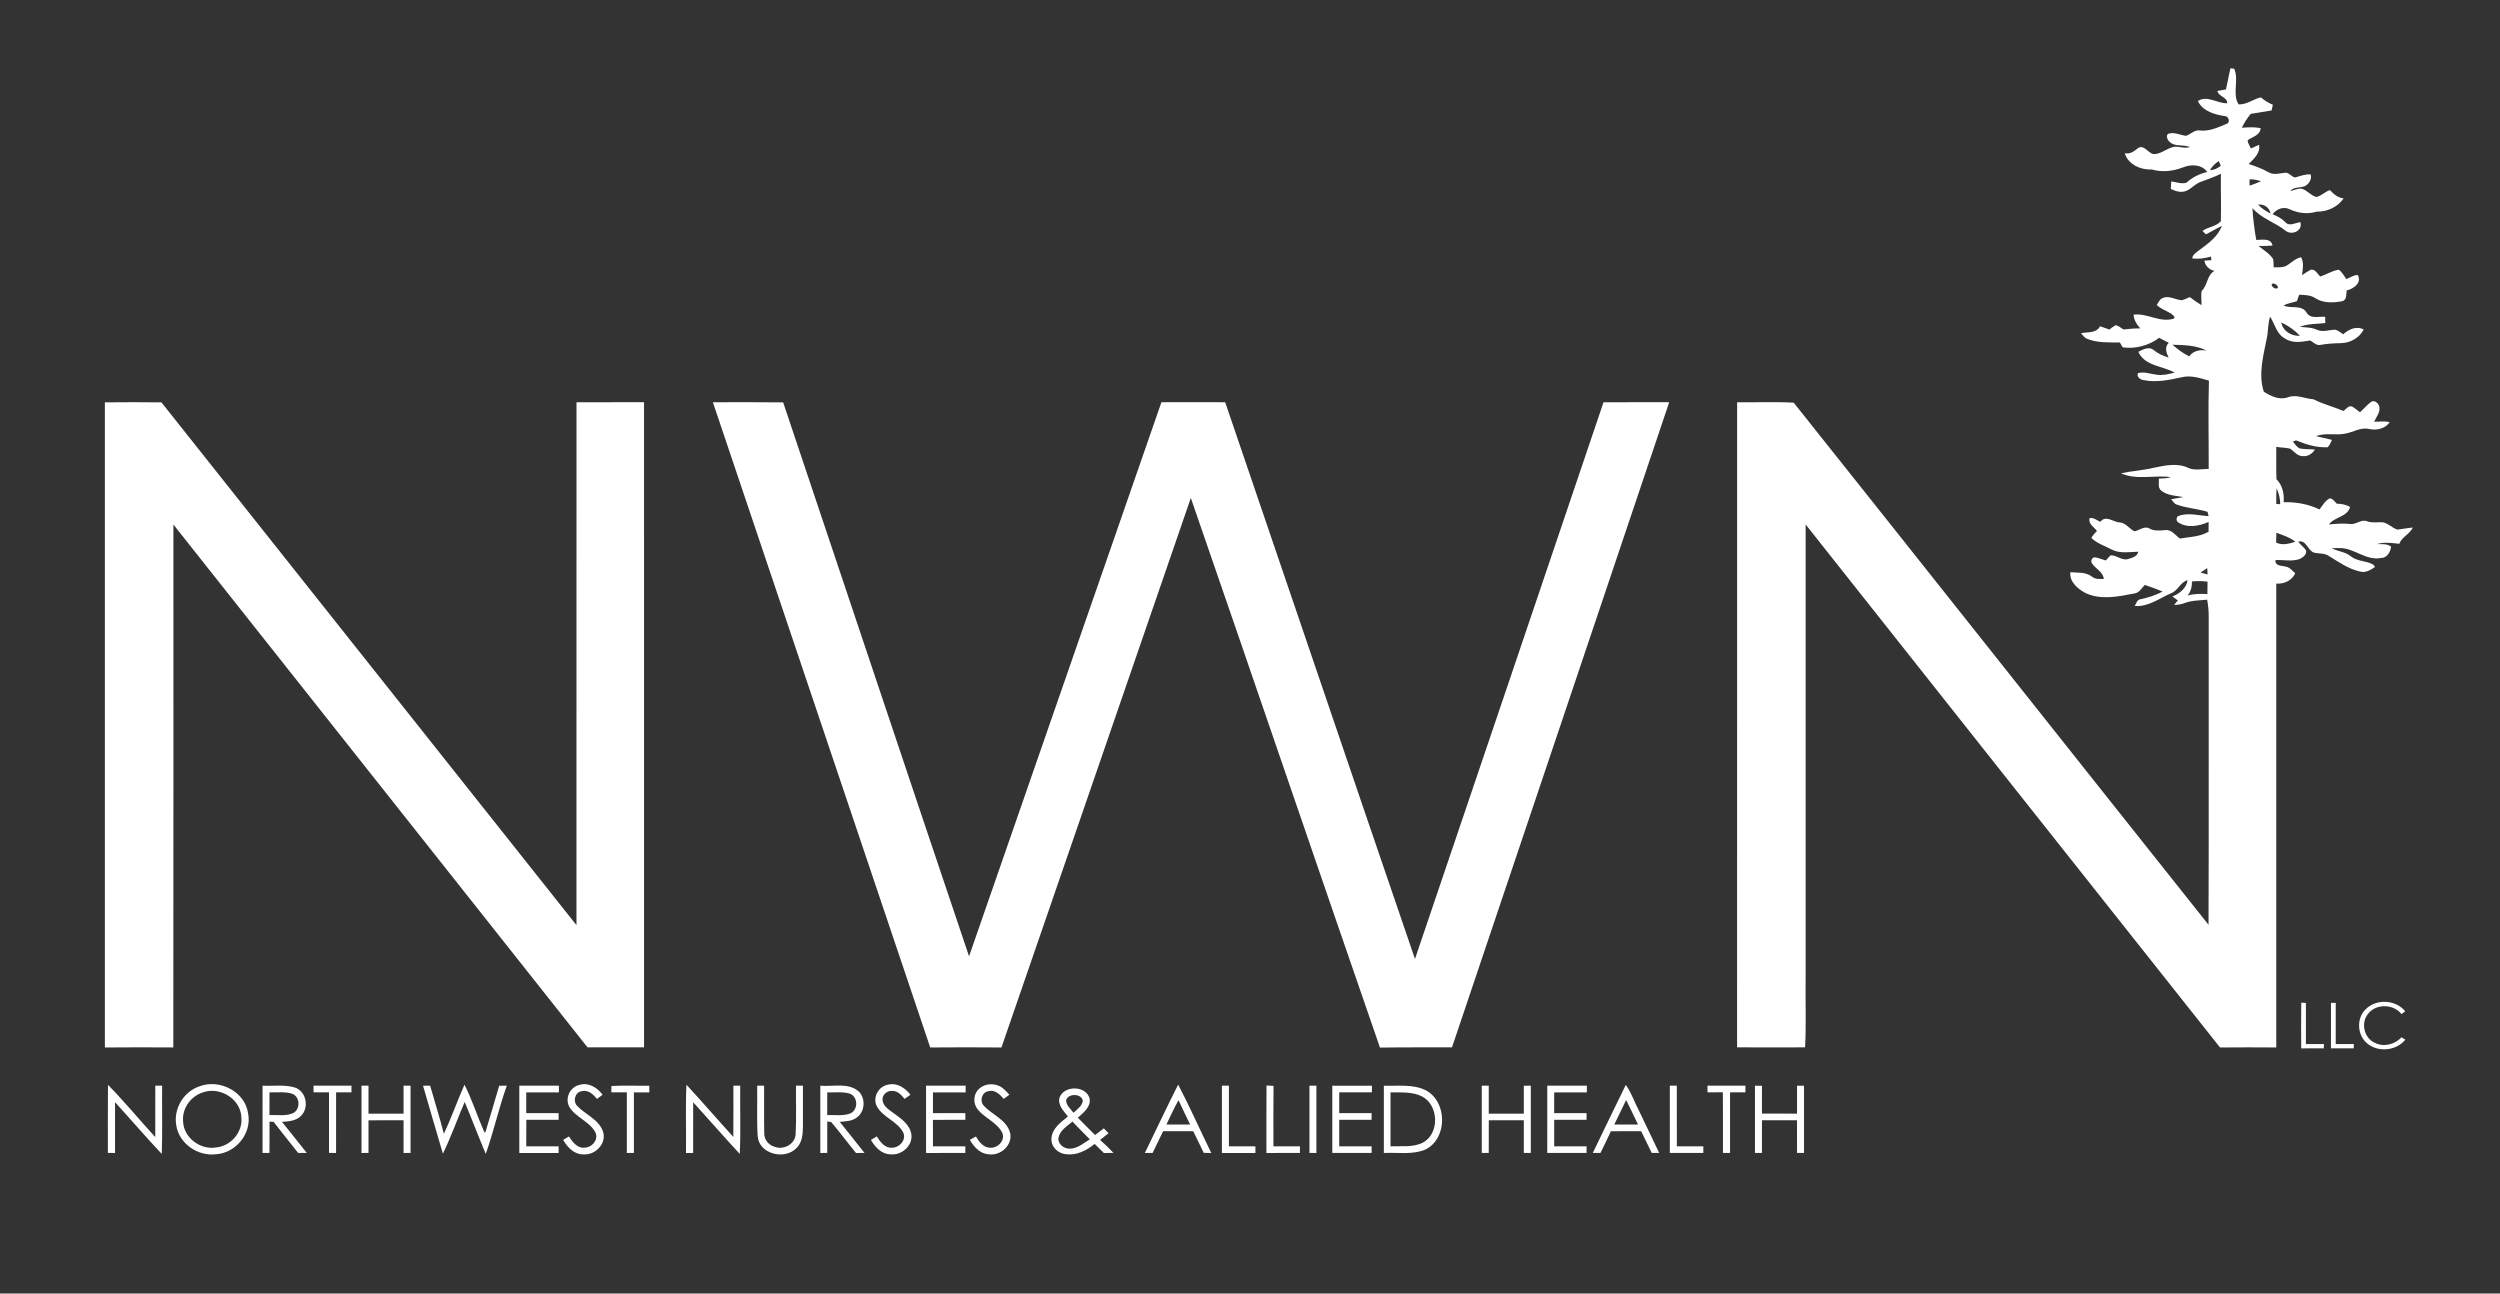 <?xml version="1.0" encoding="UTF-8" ?>
<!DOCTYPE svg PUBLIC "-//W3C//DTD SVG 1.1//EN" "http://www.w3.org/Graphics/SVG/1.1/DTD/svg11.dtd">
<svg width="1320pt" height="683pt" viewBox="0 0 1320 683" version="1.1" xmlns="http://www.w3.org/2000/svg">
<rect x="0" y="0" width="1320" height="683" fill="#333333" stroke="none"/>
<g id="#ffffffff">
<path fill="#ffffff" opacity="1.00" d=" M 1177.65 36.06 C 1178.15 36.11 1179.15 36.22 1179.65 36.28 C 1182.32 42.30 1178.48 49.42 1181.95 55.10 C 1186.12 55.39 1189.71 52.32 1193.72 51.41 C 1195.62 53.01 1197.74 54.37 1200.06 55.31 C 1199.84 56.31 1199.62 57.30 1199.42 58.29 C 1195.75 59.03 1192.04 59.45 1188.37 60.12 C 1186.59 62.42 1184.88 64.79 1183.70 67.45 C 1186.99 67.25 1190.35 66.93 1193.62 67.71 C 1193.36 71.49 1189.29 72.17 1186.78 74.03 C 1186.70 75.58 1187.95 76.96 1188.46 78.41 C 1189.88 77.76 1191.33 77.11 1192.78 76.46 C 1193.56 80.95 1190.06 83.74 1187.33 86.60 C 1190.95 87.75 1194.52 89.09 1197.83 90.98 C 1200.63 92.63 1203.92 91.38 1206.93 91.18 C 1208.88 91.31 1209.98 93.46 1211.90 93.69 C 1214.57 92.95 1217.20 91.86 1220.05 92.11 C 1220.75 94.72 1219.14 97.23 1216.83 98.35 C 1214.26 99.23 1211.09 98.60 1209.21 100.90 C 1211.13 100.46 1212.98 99.51 1215.00 99.56 C 1218.04 100.25 1219.97 103.19 1222.97 103.99 C 1225.66 103.53 1227.59 101.21 1230.19 100.38 C 1232.18 102.44 1234.37 104.47 1237.40 104.72 C 1234.32 109.45 1228.60 111.84 1223.08 111.77 C 1218.35 113.25 1213.35 112.53 1208.91 110.49 C 1205.69 108.86 1201.94 110.37 1199.91 113.11 C 1202.39 114.13 1204.82 115.37 1206.69 117.35 C 1208.80 119.74 1212.05 117.58 1214.60 117.30 C 1215.92 121.84 1210.45 124.25 1207.07 122.05 C 1201.47 117.44 1194.14 115.51 1189.28 109.87 C 1189.65 115.51 1190.27 121.14 1191.31 126.70 C 1194.38 126.66 1199.06 125.55 1199.90 129.64 C 1197.44 129.86 1194.95 129.88 1192.51 129.91 C 1195.17 132.04 1198.27 133.84 1200.21 136.73 C 1200.46 138.20 1200.40 139.69 1200.50 141.17 C 1202.96 141.07 1205.74 141.47 1207.89 139.92 C 1210.17 138.39 1212.20 136.34 1215.02 135.81 C 1216.51 138.79 1215.91 142.13 1215.45 145.28 C 1216.97 144.31 1218.47 143.24 1220.10 142.40 C 1222.44 141.95 1223.59 144.63 1225.05 145.98 C 1228.40 144.99 1231.38 142.87 1234.88 142.40 C 1236.62 143.66 1237.66 145.60 1238.85 147.35 C 1240.85 146.64 1242.70 145.13 1244.92 145.22 C 1247.19 149.42 1242.61 152.50 1239.05 153.36 C 1238.75 155.28 1239.20 158.02 1237.02 158.97 C 1232.25 159.87 1226.87 160.24 1222.60 157.50 C 1220.06 155.73 1216.90 155.75 1213.95 155.63 C 1213.55 156.75 1213.16 157.88 1212.79 159.02 C 1210.46 159.83 1207.87 160.00 1205.78 161.35 C 1209.65 163.13 1215.21 160.74 1217.82 164.95 C 1219.89 168.63 1224.30 166.94 1227.69 167.29 C 1227.70 168.38 1227.72 169.47 1227.76 170.57 C 1223.25 171.11 1218.56 170.87 1214.27 172.55 C 1217.38 172.93 1220.65 172.79 1223.55 174.21 C 1226.63 175.51 1229.93 174.07 1233.12 174.09 C 1234.66 174.55 1235.88 175.63 1237.22 176.50 C 1240.11 173.87 1244.23 171.94 1248.01 173.97 C 1245.80 178.46 1240.85 181.09 1235.95 181.19 C 1232.25 181.25 1228.56 181.45 1224.93 182.16 C 1222.91 182.42 1221.43 180.69 1219.84 179.78 C 1215.41 180.46 1210.43 181.48 1206.48 178.72 C 1202.02 176.43 1201.14 171.09 1198.62 167.21 C 1197.33 170.98 1197.73 175.03 1196.81 178.88 C 1195.01 188.01 1192.33 197.60 1195.28 206.81 C 1198.95 209.16 1203.46 211.36 1207.89 209.80 C 1212.37 208.06 1216.96 210.48 1221.49 210.82 C 1226.57 213.41 1232.14 214.75 1237.37 216.99 C 1238.72 216.08 1240.00 213.93 1241.91 214.66 C 1243.39 215.52 1244.70 216.63 1246.07 217.68 C 1248.11 215.83 1249.88 213.68 1252.13 212.07 C 1254.04 211.11 1256.09 213.18 1256.34 215.02 C 1256.71 217.88 1254.65 220.22 1253.55 222.67 C 1256.28 222.75 1259.06 222.16 1261.76 222.93 C 1259.33 226.42 1254.77 227.39 1250.82 226.49 C 1246.35 225.49 1242.36 228.31 1238.09 228.98 C 1233.06 230.01 1227.74 228.30 1222.89 230.33 C 1225.67 230.96 1228.49 231.50 1231.26 232.26 C 1230.61 233.61 1230.16 235.13 1229.00 236.14 C 1223.20 236.45 1217.58 234.67 1212.29 232.51 L 1210.63 233.14 C 1211.70 234.40 1212.61 235.93 1214.13 236.75 C 1216.80 237.31 1219.56 237.10 1222.29 237.35 C 1220.95 239.53 1218.60 241.09 1215.96 240.83 C 1213.02 240.96 1211.33 238.29 1209.13 236.86 C 1206.74 236.32 1204.25 236.38 1201.87 235.92 C 1201.92 241.62 1201.77 247.33 1201.97 253.03 C 1205.18 256.20 1206.14 260.80 1205.76 265.17 C 1212.27 264.97 1218.83 266.17 1224.73 268.99 C 1226.25 266.85 1227.67 264.44 1230.05 263.13 C 1231.78 263.20 1232.67 264.89 1233.82 265.95 C 1236.25 266.02 1238.73 266.36 1240.84 267.72 C 1239.31 273.09 1232.64 272.80 1229.69 276.90 C 1233.43 276.52 1237.21 276.29 1240.98 276.66 C 1244.08 277.08 1246.77 273.91 1249.87 275.27 C 1252.51 276.22 1255.31 275.62 1258.06 275.77 C 1260.99 276.27 1263.05 278.78 1265.85 279.64 C 1268.55 279.34 1271.22 278.74 1273.96 278.56 C 1272.32 282.06 1268.19 283.46 1266.80 287.13 C 1262.93 286.70 1258.92 286.08 1255.12 287.25 C 1257.61 287.40 1260.38 286.97 1262.51 288.64 C 1262.09 291.52 1260.40 294.65 1257.11 294.63 C 1249.06 296.16 1242.86 289.09 1235.02 289.39 C 1233.71 289.35 1232.42 289.36 1231.15 289.41 C 1234.37 291.28 1238.42 291.25 1241.30 293.77 C 1244.23 296.10 1248.15 296.12 1251.54 297.38 C 1252.48 297.80 1253.76 298.23 1253.89 299.46 C 1251.65 300.93 1249.01 302.58 1246.22 301.80 C 1240.03 300.48 1234.83 296.72 1229.53 293.50 C 1227.30 291.96 1224.47 292.43 1221.99 291.84 C 1218.40 290.88 1217.80 284.74 1213.43 286.01 C 1214.63 287.65 1216.38 288.81 1217.53 290.49 C 1218.25 292.66 1215.90 294.42 1214.16 295.18 C 1210.06 296.60 1205.65 295.50 1201.43 295.71 C 1201.19 299.00 1204.69 298.57 1206.89 299.17 C 1209.00 299.53 1210.36 301.37 1211.89 302.69 C 1210.12 306.54 1205.97 308.45 1201.87 308.15 C 1201.88 389.79 1201.87 471.43 1201.87 553.06 C 1191.97 553.01 1182.07 552.95 1172.17 553.07 C 1099.16 461.09 1026.32 368.96 953.38 276.92 C 953.37 356.29 953.38 435.65 953.38 515.01 C 953.16 527.66 953.76 540.33 953.08 552.97 C 941.11 553.15 929.15 552.98 917.18 552.99 C 917.20 439.46 917.17 325.92 917.20 212.38 C 927.15 212.54 937.17 212.05 947.08 212.61 C 1020.21 304.39 1093.01 396.45 1166.10 488.28 C 1166.32 434.18 1166.11 380.08 1166.20 325.99 C 1166.28 322.84 1165.89 319.72 1165.39 316.63 C 1161.46 317.05 1157.40 316.95 1153.66 318.36 C 1151.81 319.09 1149.84 319.38 1147.89 319.42 C 1148.39 318.83 1149.41 317.64 1149.91 317.05 C 1148.94 316.34 1147.97 315.64 1147.02 314.95 C 1150.77 313.45 1154.47 310.60 1155.04 306.34 C 1151.19 307.35 1149.98 311.94 1146.26 313.26 C 1140.09 315.93 1134.24 320.54 1127.17 319.95 C 1127.94 318.69 1128.30 316.67 1130.05 316.43 C 1134.13 315.55 1138.16 314.35 1141.84 312.32 C 1138.73 311.06 1135.62 309.84 1132.43 308.85 C 1130.79 310.54 1129.50 313.05 1126.94 313.36 C 1118.46 314.98 1109.12 316.99 1100.98 313.04 C 1096.99 310.85 1092.61 307.20 1093.15 302.14 C 1096.96 302.46 1101.23 301.91 1104.47 304.42 C 1106.26 305.91 1108.62 305.77 1110.82 305.66 C 1110.37 301.85 1106.46 300.37 1104.58 297.46 C 1103.70 296.26 1104.52 294.23 1106.11 294.27 C 1108.09 294.59 1109.96 295.35 1111.90 295.94 C 1112.66 294.99 1113.48 294.08 1114.36 293.22 C 1117.40 293.05 1119.93 295.77 1123.02 295.33 C 1125.31 294.64 1128.44 294.10 1129.00 291.31 C 1124.31 291.41 1119.28 292.42 1114.94 290.14 C 1111.32 288.19 1107.22 286.98 1104.24 284.02 C 1105.04 282.65 1106.06 281.44 1107.19 280.32 C 1105.64 278.27 1102.44 276.57 1103.31 273.58 C 1105.41 273.16 1107.16 274.71 1108.95 275.54 C 1111.81 271.85 1115.58 275.49 1118.97 275.85 C 1122.40 275.85 1124.17 279.22 1127.03 280.53 C 1129.68 280.02 1132.28 277.45 1134.99 279.10 C 1137.48 280.45 1140.29 280.14 1143.02 279.92 C 1146.44 279.33 1148.53 282.57 1150.96 284.35 C 1156.08 283.49 1161.51 283.46 1166.12 280.75 C 1166.11 279.03 1166.11 277.31 1166.14 275.59 C 1161.13 277.79 1154.88 279.02 1150.05 275.77 C 1148.92 275.09 1148.94 272.84 1150.31 272.43 C 1155.42 270.50 1160.89 272.26 1166.13 272.51 C 1166.00 271.94 1165.73 270.81 1165.60 270.25 C 1160.05 268.51 1154.08 268.33 1148.66 266.15 C 1147.73 265.45 1147.11 264.45 1146.38 263.59 C 1148.52 263.20 1150.67 262.87 1152.82 262.46 C 1148.82 261.70 1144.31 261.70 1141.03 258.98 C 1139.23 257.40 1140.00 254.77 1139.89 252.70 C 1141.99 252.64 1144.17 252.65 1146.20 251.92 C 1137.46 250.70 1128.17 253.67 1119.84 249.88 C 1125.52 248.70 1131.35 248.37 1137.01 247.02 C 1142.96 245.81 1149.46 244.27 1155.25 246.98 C 1158.68 248.59 1162.56 247.59 1166.19 247.58 C 1166.26 232.05 1165.83 216.52 1166.32 200.99 C 1161.67 199.64 1156.76 197.98 1151.89 199.20 C 1145.32 200.61 1138.49 202.09 1131.79 200.69 C 1130.06 200.40 1128.01 199.05 1128.84 197.02 C 1132.20 196.09 1135.52 197.51 1138.86 197.88 C 1142.00 198.29 1145.16 197.57 1148.18 196.70 C 1141.83 193.16 1132.36 193.28 1129.05 185.76 C 1131.43 184.52 1134.66 182.73 1137.12 184.82 C 1139.44 186.70 1142.16 187.95 1145.03 188.78 C 1143.79 186.30 1142.77 183.22 1145.13 181.01 C 1143.43 180.11 1141.73 179.22 1140.03 178.37 C 1134.68 182.43 1127.38 184.42 1120.74 183.37 C 1120.24 182.52 1119.76 181.66 1119.29 180.81 C 1113.53 180.77 1107.52 181.13 1102.08 178.92 C 1100.61 178.41 1099.75 177.04 1098.76 175.95 C 1102.26 175.17 1106.88 176.09 1108.83 172.25 C 1110.47 172.79 1112.12 173.38 1113.76 173.99 C 1114.84 173.17 1115.90 172.32 1117.11 171.67 C 1118.63 172.08 1119.88 173.11 1121.19 173.96 C 1124.12 173.62 1127.08 173.38 1130.05 173.39 C 1128.19 171.36 1126.71 168.94 1126.51 166.14 C 1133.67 165.19 1140.33 170.47 1147.60 168.30 C 1149.14 167.35 1147.03 166.36 1146.39 165.60 C 1143.85 164.04 1140.91 163.15 1138.76 161.02 C 1139.67 159.64 1140.37 157.84 1142.10 157.28 C 1145.44 155.94 1148.71 158.35 1152.05 158.53 C 1153.48 158.13 1154.82 157.43 1156.22 156.86 C 1158.21 158.39 1160.25 159.82 1162.41 161.12 C 1162.46 158.63 1162.03 156.08 1162.45 153.62 C 1165.75 150.63 1165.14 145.28 1169.25 143.02 C 1166.50 142.44 1164.37 140.45 1163.91 137.62 C 1164.83 137.56 1166.69 137.44 1167.61 137.38 C 1167.56 136.90 1167.46 135.95 1167.41 135.47 C 1164.18 136.40 1160.83 136.89 1157.49 136.41 C 1157.71 134.35 1159.68 133.35 1161.09 132.15 C 1165.82 128.64 1171.00 125.06 1173.13 119.29 C 1170.25 120.64 1167.56 122.33 1164.73 123.75 C 1164.27 123.30 1163.36 122.40 1162.90 121.95 C 1165.85 119.74 1170.24 119.63 1172.62 116.77 C 1172.85 108.43 1172.50 100.09 1172.64 91.75 C 1169.19 93.45 1165.55 94.69 1161.97 96.03 C 1158.34 97.23 1156.06 101.25 1151.99 101.26 C 1149.92 101.47 1148.04 100.52 1146.19 99.80 C 1146.24 98.45 1146.34 97.11 1146.43 95.76 C 1149.03 96.17 1151.89 97.26 1154.45 96.47 C 1157.54 93.61 1161.33 91.75 1165.43 90.80 C 1162.51 86.71 1156.91 86.65 1152.64 88.37 C 1147.35 90.40 1141.56 91.10 1136.08 89.46 C 1130.36 89.84 1123.45 86.73 1121.90 80.88 C 1124.85 81.57 1126.97 79.70 1129.12 78.03 C 1132.62 76.27 1134.46 81.80 1137.98 81.33 C 1141.65 80.92 1144.47 78.07 1148.11 77.49 C 1150.84 77.31 1153.59 78.56 1156.29 77.63 C 1152.73 76.10 1148.17 77.76 1145.32 74.66 C 1144.21 73.68 1143.28 70.86 1145.37 70.49 C 1148.35 69.74 1151.22 71.35 1154.15 71.71 C 1156.51 71.05 1158.37 68.75 1160.93 68.83 C 1165.99 69.63 1170.88 67.40 1175.44 65.46 C 1177.69 64.99 1176.95 61.60 1174.99 61.34 C 1169.41 60.50 1163.16 58.86 1160.45 53.35 C 1165.40 50.12 1170.74 54.68 1175.96 54.52 C 1175.97 51.08 1171.48 51.17 1170.78 48.04 C 1172.27 47.72 1173.77 47.47 1175.31 47.24 C 1176.07 43.51 1176.86 39.79 1177.65 36.06 M 1166.94 89.85 C 1169.04 89.85 1170.92 88.78 1172.58 87.56 C 1172.30 86.92 1171.75 85.65 1171.48 85.01 C 1169.69 86.35 1167.88 87.77 1166.94 89.85 M 1187.78 94.68 C 1187.73 95.80 1187.75 96.92 1187.80 98.04 C 1189.84 97.34 1191.86 96.56 1193.85 95.68 C 1191.86 95.06 1189.85 94.61 1187.78 94.68 M 1192.27 108.05 C 1194.16 109.99 1196.38 111.60 1198.87 112.72 C 1198.26 109.62 1195.42 107.57 1192.27 108.05 M 1199.49 149.96 C 1199.14 151.47 1201.42 152.96 1202.70 152.09 C 1203.08 150.65 1200.65 149.09 1199.49 149.96 M 1204.53 170.32 C 1205.37 174.86 1209.95 177.60 1214.38 177.29 C 1211.58 174.36 1208.25 171.94 1204.53 170.32 M 1147.05 182.02 C 1149.77 184.38 1152.67 186.55 1155.90 188.19 C 1157.97 185.15 1161.71 184.48 1165.14 185.14 C 1159.56 182.26 1153.16 182.18 1147.05 182.02 M 1202.01 257.87 C 1201.84 260.60 1201.85 263.33 1201.87 266.07 C 1202.56 266.12 1203.26 266.18 1203.97 266.24 C 1203.89 263.33 1203.36 260.45 1202.01 257.87 M 1201.92 281.29 C 1201.88 283.02 1201.83 284.75 1201.80 286.48 C 1205.06 288.11 1208.68 287.08 1211.96 286.05 C 1209.00 283.71 1205.39 282.57 1201.92 281.29 M 1161.89 302.30 C 1162.81 302.56 1164.67 303.06 1165.60 303.32 C 1165.52 302.19 1165.46 301.08 1165.42 299.96 C 1164.23 300.74 1163.05 301.52 1161.89 302.30 M 1157.37 307.00 C 1157.43 309.68 1156.76 312.31 1155.08 314.45 C 1158.46 313.42 1162.01 313.51 1165.51 313.66 C 1165.53 311.47 1165.55 309.29 1165.58 307.11 C 1162.84 306.77 1160.09 306.72 1157.37 307.00 Z" />
<path fill="#ffffff" opacity="1.00" d=" M 55.37 212.45 C 65.33 212.32 75.29 212.35 85.24 212.45 C 158.25 304.49 231.34 396.46 304.37 488.47 C 304.39 396.44 304.36 304.42 304.39 212.39 C 316.27 212.36 328.16 212.38 340.05 212.37 C 340.08 325.92 340.06 439.46 340.06 553.00 C 330.11 553.00 320.15 553.00 310.20 553.00 C 237.33 460.98 164.46 368.96 91.56 276.96 C 91.54 368.99 91.62 461.02 91.51 553.05 C 79.47 552.98 67.42 552.95 55.37 553.07 C 55.38 439.53 55.38 325.99 55.37 212.45 Z" />
<path fill="#ffffff" opacity="1.00" d=" M 376.40 212.39 C 388.77 212.39 401.14 212.30 413.51 212.46 C 446.24 309.95 478.79 407.49 511.66 504.93 C 545.56 407.43 579.36 309.89 613.23 212.37 C 624.45 212.39 635.67 212.37 646.90 212.38 C 680.38 310.34 713.55 408.40 747.11 506.32 C 780.37 408.38 813.47 310.38 846.65 212.41 C 858.21 212.33 869.78 212.39 881.34 212.38 C 843.21 325.95 804.83 439.43 766.66 552.98 C 753.98 553.04 741.30 552.94 728.62 553.13 C 695.17 456.45 662.21 359.60 628.76 262.92 C 595.51 359.66 562.08 456.34 528.77 553.07 C 516.24 552.96 503.70 552.95 491.16 553.07 C 452.91 439.51 414.62 325.97 376.40 212.39 Z" />
<path fill="#ffffff" opacity="1.00" d=" M 1215.07 529.41 C 1215.68 529.44 1216.91 529.51 1217.52 529.54 C 1217.50 536.78 1217.51 544.01 1217.52 551.25 C 1220.68 551.25 1223.86 551.25 1227.05 551.25 C 1227.03 551.82 1226.99 552.96 1226.97 553.53 C 1222.99 553.51 1219.01 553.49 1215.04 553.54 C 1214.99 545.50 1214.93 537.45 1215.07 529.41 Z" />
<path fill="#ffffff" opacity="1.00" d=" M 1230.75 529.50 C 1231.57 529.50 1232.41 529.50 1233.27 529.50 C 1233.26 536.75 1233.27 544.00 1233.26 551.25 C 1236.43 551.25 1239.61 551.25 1242.80 551.26 C 1242.79 551.82 1242.77 552.95 1242.77 553.52 C 1238.75 553.51 1234.75 553.51 1230.75 553.51 C 1230.75 545.50 1230.74 537.50 1230.75 529.50 Z" />
<path fill="#ffffff" opacity="1.00" d=" M 1249.00 532.97 C 1254.54 527.22 1264.94 527.76 1269.95 533.96 C 1269.46 534.33 1268.49 535.06 1268.00 535.43 C 1263.69 530.03 1254.53 529.80 1250.28 535.36 C 1246.49 540.04 1248.13 547.84 1253.62 550.45 C 1258.37 553.05 1264.39 551.61 1267.97 547.69 C 1268.48 548.01 1269.50 548.63 1270.01 548.95 C 1265.16 555.00 1255.15 555.82 1249.45 550.56 C 1244.57 546.13 1244.22 537.59 1249.00 532.97 Z" />
<path fill="#ffffff" opacity="1.00" d=" M 57.01 572.80 C 65.70 581.63 73.59 591.25 81.98 600.38 C 81.99 591.33 81.98 582.29 81.99 573.25 C 83.19 573.24 84.39 573.24 85.60 573.25 C 85.47 585.26 85.83 597.28 85.41 609.28 C 76.99 600.36 69.00 591.03 60.74 581.96 C 60.73 590.89 60.73 599.83 60.74 608.77 C 59.48 608.76 58.21 608.76 56.96 608.76 C 56.99 596.77 56.88 584.78 57.01 572.80 Z" />
<path fill="#ffffff" opacity="1.00" d=" M 105.39 573.56 C 115.97 569.53 129.52 576.43 131.01 587.99 C 133.11 598.41 124.40 608.93 113.94 609.44 C 104.39 610.65 94.38 603.69 93.05 594.01 C 91.53 585.36 97.04 576.24 105.39 573.56 M 107.52 576.66 C 100.96 578.51 96.09 585.08 96.66 591.95 C 96.84 600.58 105.72 607.29 114.08 605.86 C 121.79 605.16 128.20 597.88 127.44 590.08 C 127.24 580.47 116.40 573.69 107.52 576.66 Z" />
<path fill="#ffffff" opacity="1.00" d=" M 138.63 573.25 C 144.31 573.51 150.22 572.56 155.74 574.22 C 161.70 576.22 163.34 584.71 159.03 589.08 C 156.44 591.85 152.43 592.10 148.89 592.35 C 153.30 597.78 157.61 603.30 161.98 608.77 C 160.45 608.75 158.92 608.75 157.40 608.74 C 153.12 603.25 148.72 597.85 144.45 592.35 C 143.92 592.31 142.84 592.23 142.31 592.20 C 142.26 597.72 142.29 603.24 142.28 608.76 C 141.37 608.76 139.54 608.76 138.62 608.76 C 138.63 596.92 138.62 585.09 138.63 573.25 M 142.29 576.75 C 142.28 580.75 142.28 584.74 142.28 588.74 C 146.39 588.56 150.81 589.47 154.69 587.76 C 158.63 585.82 158.55 579.44 154.56 577.61 C 150.64 576.17 146.37 576.97 142.29 576.75 Z" />
<path fill="#ffffff" opacity="1.00" d=" M 165.56 573.25 C 172.23 573.25 178.91 573.25 185.58 573.25 C 185.58 574.41 185.58 575.59 185.58 576.76 C 182.87 576.76 180.16 576.76 177.46 576.76 C 177.45 587.43 177.46 598.10 177.45 608.77 C 176.52 608.77 174.65 608.77 173.72 608.76 C 173.72 598.10 173.71 587.43 173.72 576.77 C 171.00 576.76 168.28 576.76 165.56 576.76 C 165.56 575.58 165.56 574.42 165.56 573.25 Z" />
<path fill="#ffffff" opacity="1.00" d=" M 190.88 573.25 C 192.10 573.24 193.33 573.24 194.57 573.25 C 194.56 578.17 194.56 583.08 194.56 588.00 C 200.73 588.00 206.90 588.00 213.08 588.00 C 213.08 583.08 213.07 578.16 213.08 573.25 C 214.31 573.24 215.53 573.24 216.77 573.25 C 216.76 585.09 216.76 596.92 216.77 608.76 C 215.53 608.76 214.31 608.76 213.08 608.77 C 213.08 603.02 213.08 597.26 213.08 591.51 C 206.91 591.51 200.73 591.51 194.56 591.52 C 194.56 597.26 194.55 603.01 194.57 608.76 C 193.33 608.75 192.10 608.76 190.88 608.77 C 190.87 596.93 190.87 585.09 190.88 573.25 Z" />
<path fill="#ffffff" opacity="1.00" d=" M 223.36 573.26 C 224.61 573.24 225.86 573.23 227.11 573.23 C 229.52 581.70 232.18 590.11 234.37 598.65 C 238.27 590.35 241.45 581.26 245.24 572.72 C 249.35 580.82 252.09 589.56 255.76 597.88 C 255.89 597.86 256.16 597.84 256.30 597.82 C 258.79 589.65 261.15 581.45 263.58 573.26 C 264.91 573.23 266.25 573.21 267.60 573.23 C 263.37 585.07 260.66 597.41 256.49 609.27 C 252.65 600.18 249.16 590.94 245.36 581.83 C 241.45 590.90 238.17 600.27 233.85 609.15 C 230.27 597.21 226.87 585.22 223.36 573.26 Z" />
<path fill="#ffffff" opacity="1.00" d=" M 274.20 573.25 C 281.17 573.24 288.14 573.27 295.11 573.24 C 295.10 574.41 295.10 575.58 295.10 576.77 C 289.36 576.76 283.61 576.76 277.86 576.77 C 277.86 580.42 277.86 584.08 277.85 587.74 C 283.55 587.75 289.25 587.74 294.95 587.75 C 294.95 588.63 294.95 590.39 294.95 591.27 C 289.26 591.25 283.58 591.30 277.89 591.24 C 277.83 595.91 277.87 600.58 277.86 605.25 C 283.56 605.25 289.25 605.25 294.95 605.25 C 294.95 606.41 294.95 607.59 294.95 608.77 C 288.03 608.76 281.12 608.76 274.20 608.77 C 274.20 596.93 274.20 585.09 274.20 573.25 Z" />
<path fill="#ffffff" opacity="1.00" d=" M 300.67 584.53 C 298.04 580.03 300.96 573.82 306.02 572.81 C 310.80 571.37 315.42 574.29 318.18 578.03 C 317.19 578.75 316.20 579.47 315.22 580.21 C 313.24 577.84 310.53 575.22 307.13 576.14 C 303.52 576.71 302.34 581.52 304.83 584.01 C 309.19 588.58 316.17 591.02 318.37 597.43 C 320.51 603.71 314.26 610.11 308.00 609.51 C 303.13 609.56 299.55 605.77 297.33 601.85 C 298.36 601.23 299.39 600.63 300.43 600.03 C 302.28 603.05 305.04 606.62 309.08 605.93 C 312.78 605.67 316.04 601.68 314.42 598.03 C 311.40 592.10 304.07 590.13 300.67 584.53 Z" />
<path fill="#ffffff" opacity="1.00" d=" M 322.84 573.41 C 329.48 573.02 336.16 573.37 342.83 573.25 C 342.82 574.41 342.82 575.59 342.83 576.77 C 340.12 576.76 337.41 576.76 334.70 576.77 C 334.70 587.43 334.70 598.10 334.70 608.76 C 333.45 608.76 332.21 608.76 330.97 608.77 C 330.97 598.10 330.97 587.43 330.97 576.77 C 328.23 576.76 325.50 576.76 322.77 576.76 C 322.78 575.92 322.82 574.25 322.84 573.41 Z" />
<path fill="#ffffff" opacity="1.00" d=" M 387.23 573.25 C 388.43 573.24 389.63 573.24 390.84 573.25 C 390.69 585.26 391.16 597.29 390.60 609.28 C 382.26 600.30 374.23 591.05 365.99 581.97 C 365.97 590.90 365.99 599.83 365.98 608.77 C 364.72 608.76 363.46 608.76 362.20 608.77 C 362.36 596.76 361.90 584.73 362.44 572.74 C 370.82 581.80 378.87 591.16 387.19 600.28 C 387.30 591.27 387.21 582.26 387.23 573.25 Z" />
<path fill="#ffffff" opacity="1.00" d=" M 399.80 573.25 C 400.71 573.25 402.54 573.25 403.45 573.24 C 403.51 581.57 403.35 589.91 403.53 598.24 C 403.40 601.59 405.72 604.59 408.93 605.46 C 413.60 607.39 419.69 604.23 420.09 599.02 C 420.56 590.44 420.17 581.84 420.29 573.25 C 421.51 573.24 422.72 573.24 423.95 573.25 C 423.95 580.49 423.97 587.73 423.95 594.98 C 423.88 598.97 423.53 603.51 420.35 606.36 C 414.23 612.54 400.99 609.37 400.08 600.15 C 399.47 591.20 399.95 582.21 399.80 573.25 Z" />
<path fill="#ffffff" opacity="1.00" d=" M 433.13 573.25 C 439.86 573.88 448.05 571.38 453.55 576.43 C 457.24 580.20 456.64 587.28 452.18 590.21 C 449.62 592.01 446.38 592.08 443.38 592.34 C 447.79 597.77 452.10 603.29 456.47 608.76 C 454.96 608.76 453.46 608.76 451.96 608.77 C 447.54 603.37 443.40 597.74 438.86 592.44 C 438.34 592.36 437.30 592.20 436.79 592.13 C 436.77 597.67 436.78 603.22 436.78 608.76 C 435.56 608.76 434.34 608.76 433.13 608.77 C 433.12 596.93 433.12 585.09 433.13 573.25 M 436.78 576.77 C 436.78 580.76 436.78 584.74 436.78 588.74 C 440.83 588.60 445.09 589.37 448.96 587.89 C 453.25 586.02 453.10 579.03 448.66 577.43 C 444.81 576.30 440.73 576.91 436.78 576.77 Z" />
<path fill="#ffffff" opacity="1.00" d=" M 462.95 584.08 C 460.56 579.40 463.95 573.38 469.08 572.68 C 473.75 571.55 478.01 574.50 480.72 578.04 C 479.68 578.77 478.64 579.48 477.61 580.22 C 475.93 578.16 473.88 575.84 470.96 575.99 C 468.26 575.83 465.57 578.22 466.01 581.03 C 466.43 584.33 469.63 586.06 472.02 587.88 C 475.89 590.70 480.49 593.87 481.21 599.00 C 482.01 605.05 475.88 610.20 470.08 609.48 C 465.38 609.36 462.04 605.64 459.83 601.89 C 460.85 601.25 461.89 600.63 462.93 600.01 C 464.73 602.90 467.24 606.33 471.09 605.99 C 474.95 605.95 478.60 601.91 476.94 598.07 C 473.88 591.94 466.14 590.07 462.95 584.08 Z" />
<path fill="#ffffff" opacity="1.00" d=" M 488.95 573.25 C 495.92 573.25 502.89 573.25 509.86 573.25 C 509.85 574.41 509.85 575.59 509.86 576.77 C 504.11 576.76 498.36 576.76 492.61 576.77 C 492.60 580.42 492.61 584.08 492.60 587.74 C 498.30 587.75 504.00 587.75 509.70 587.75 C 509.70 588.63 509.70 590.39 509.70 591.27 C 503.99 591.28 498.29 591.23 492.58 591.30 C 492.63 595.95 492.60 600.60 492.61 605.25 C 498.31 605.25 504.00 605.25 509.70 605.25 C 509.70 606.41 509.70 607.58 509.70 608.76 C 502.79 608.76 495.87 608.76 488.96 608.77 C 488.95 596.93 488.95 585.09 488.95 573.25 Z" />
<path fill="#ffffff" opacity="1.00" d=" M 515.98 575.96 C 518.59 572.42 523.80 571.59 527.66 573.44 C 529.82 574.42 531.35 576.31 532.95 578.02 C 531.95 578.74 530.95 579.47 529.96 580.21 C 527.97 577.84 525.27 575.19 521.86 576.15 C 518.45 576.70 517.13 581.14 519.32 583.67 C 523.71 588.66 531.39 591.05 533.29 598.02 C 534.94 604.46 528.31 610.43 522.07 609.46 C 517.46 609.22 514.21 605.54 512.06 601.83 C 513.12 601.22 514.20 600.64 515.28 600.07 C 516.94 602.89 519.34 606.10 522.99 606.01 C 526.96 606.16 530.88 602.06 529.20 598.09 C 526.37 592.61 520.03 590.42 516.23 585.80 C 514.01 583.03 513.82 578.80 515.98 575.96 Z" />
<path fill="#ffffff" opacity="1.00" d=" M 645.17 573.25 C 646.39 573.24 647.62 573.24 648.86 573.25 C 648.86 583.91 648.85 594.58 648.86 605.25 C 653.52 605.25 658.19 605.25 662.86 605.25 C 662.85 606.41 662.85 607.59 662.86 608.77 C 656.96 608.76 651.07 608.76 645.17 608.77 C 645.17 596.93 645.17 585.09 645.17 573.25 Z" />
<path fill="#ffffff" opacity="1.00" d=" M 668.71 573.15 C 669.94 573.21 671.17 573.27 672.42 573.34 C 672.29 583.98 672.39 594.62 672.37 605.25 C 677.03 605.25 681.70 605.25 686.37 605.26 C 686.36 606.42 686.35 607.58 686.36 608.76 C 680.46 608.77 674.57 608.76 668.67 608.77 C 668.69 596.90 668.62 585.02 668.71 573.15 Z" />
<path fill="#ffffff" opacity="1.00" d=" M 691.40 573.25 C 692.61 573.24 693.83 573.24 695.06 573.25 C 695.06 585.09 695.06 596.93 695.06 608.77 C 693.83 608.76 692.61 608.76 691.40 608.76 C 691.41 596.92 691.41 585.09 691.40 573.25 Z" />
<path fill="#ffffff" opacity="1.00" d=" M 703.45 573.25 C 710.42 573.25 717.39 573.24 724.37 573.26 C 724.36 574.41 724.36 575.58 724.37 576.75 C 718.62 576.78 712.86 576.75 707.11 576.77 C 707.10 580.42 707.10 584.09 707.11 587.75 C 712.81 587.74 718.50 587.75 724.20 587.75 C 724.20 588.63 724.20 590.39 724.20 591.27 C 718.50 591.26 712.81 591.27 707.11 591.26 C 707.11 595.92 707.11 600.58 707.11 605.25 C 712.81 605.25 718.51 605.24 724.22 605.26 C 724.20 606.41 724.20 607.57 724.22 608.74 C 717.29 608.79 710.37 608.75 703.45 608.76 C 703.46 596.93 703.46 585.09 703.45 573.25 Z" />
<path fill="#ffffff" opacity="1.00" d=" M 730.67 573.25 C 737.91 573.52 745.65 572.31 752.43 575.49 C 764.23 581.25 764.51 600.94 752.76 606.89 C 745.81 609.90 738.01 608.38 730.67 608.77 C 730.67 596.93 730.67 585.09 730.67 573.25 M 734.19 576.76 C 734.19 586.26 734.19 595.75 734.19 605.25 C 739.82 605.02 745.90 605.93 751.15 603.38 C 760.18 598.67 759.77 583.57 750.86 578.93 C 745.74 576.30 739.75 576.91 734.19 576.76 Z" />
<path fill="#ffffff" opacity="1.00" d=" M 782.37 573.25 C 783.60 573.25 784.81 573.24 786.06 573.25 C 786.06 578.16 786.06 583.08 786.06 588.00 C 792.23 588.00 798.40 588.00 804.58 588.00 C 804.57 583.08 804.58 578.17 804.57 573.26 C 805.79 573.25 807.02 573.24 808.26 573.24 C 808.27 585.08 808.27 596.91 808.26 608.75 C 807.34 608.75 805.50 608.75 804.58 608.75 C 804.57 603.00 804.58 597.26 804.57 591.51 C 798.41 591.51 792.24 591.52 786.08 591.51 C 786.05 597.25 786.07 603.00 786.06 608.75 C 784.81 608.73 783.60 608.74 782.37 608.75 C 782.38 596.91 782.38 585.08 782.37 573.25 Z" />
<path fill="#ffffff" opacity="1.00" d=" M 816.96 573.25 C 823.92 573.25 830.89 573.25 837.86 573.25 C 837.85 574.41 837.85 575.59 837.86 576.77 C 832.11 576.76 826.36 576.76 820.61 576.77 C 820.60 580.42 820.60 584.08 820.60 587.74 C 826.30 587.75 832.00 587.75 837.70 587.75 C 837.70 588.63 837.70 590.39 837.70 591.27 C 832.00 591.26 826.31 591.27 820.61 591.26 C 820.60 595.92 820.60 600.58 820.61 605.25 C 826.30 605.25 832.00 605.25 837.70 605.25 C 837.69 606.41 837.69 607.58 837.70 608.75 C 830.79 608.75 823.87 608.75 816.95 608.75 C 816.95 596.92 816.95 585.08 816.96 573.25 Z" />
<path fill="#ffffff" opacity="1.00" d=" M 858.41 572.84 C 861.47 577.01 863.02 582.10 865.48 586.64 C 869.00 594.01 872.53 601.38 876.05 608.75 C 874.73 608.74 873.42 608.74 872.12 608.75 C 870.25 604.93 868.38 601.11 866.53 597.28 C 861.20 597.28 855.87 597.21 850.55 597.32 C 848.78 601.16 846.89 604.94 845.05 608.75 C 843.69 608.74 842.33 608.74 840.99 608.75 C 846.81 596.78 852.53 584.77 858.41 572.84 M 858.60 580.81 C 856.53 585.13 854.43 589.43 852.34 593.75 C 856.52 593.74 860.70 593.75 864.88 593.75 C 862.79 589.43 860.75 585.09 858.60 580.81 Z" />
<path fill="#ffffff" opacity="1.00" d=" M 881.67 573.25 C 882.59 573.25 884.44 573.25 885.36 573.25 C 885.37 583.92 885.35 594.58 885.37 605.25 C 890.03 605.25 894.70 605.25 899.37 605.26 C 899.35 606.41 899.35 607.57 899.36 608.75 C 893.46 608.75 887.57 608.74 881.67 608.75 C 881.67 596.92 881.67 585.08 881.67 573.25 Z" />
<path fill="#ffffff" opacity="1.00" d=" M 901.56 573.25 C 908.23 573.25 914.90 573.25 921.58 573.25 C 921.57 574.41 921.57 575.59 921.58 576.76 C 918.87 576.76 916.16 576.76 913.46 576.76 C 913.45 587.42 913.45 598.07 913.46 608.73 C 912.20 608.73 910.96 608.74 909.72 608.76 C 909.68 598.08 909.78 587.40 909.67 576.72 C 906.96 576.77 904.25 576.77 901.56 576.76 C 901.55 575.58 901.55 574.42 901.56 573.25 Z" />
<path fill="#ffffff" opacity="1.00" d=" M 948.83 573.25 C 950.03 573.24 951.29 573.25 952.52 573.26 C 952.51 585.08 952.51 596.91 952.52 608.74 C 951.28 608.74 950.03 608.73 948.83 608.75 C 948.82 603.00 948.83 597.25 948.82 591.51 C 942.65 591.51 936.48 591.51 930.32 591.51 C 930.31 597.25 930.31 603.00 930.31 608.75 C 929.39 608.75 927.55 608.75 926.62 608.75 C 926.62 596.91 926.62 585.08 926.62 573.25 C 927.55 573.25 929.39 573.25 930.32 573.26 C 930.30 578.16 930.32 583.08 930.31 587.99 C 936.48 588.01 942.65 588.00 948.83 588.00 C 948.82 583.08 948.82 578.16 948.83 573.25 Z" />
<path fill="#ffffff" opacity="1.00" d=" M 604.48 608.77 C 610.37 596.75 616.01 584.61 622.07 572.67 C 628.27 584.52 633.68 596.77 639.56 608.78 C 638.22 608.75 636.88 608.74 635.56 608.71 C 633.76 604.87 631.87 601.07 630.00 597.26 C 624.71 597.27 619.42 597.27 614.14 597.26 C 612.27 601.09 610.41 604.91 608.57 608.75 C 607.20 608.75 605.83 608.75 604.48 608.77 M 615.85 593.75 C 620.02 593.75 624.20 593.75 628.38 593.75 C 626.34 589.47 624.23 585.22 622.26 580.92 C 619.85 585.05 617.99 589.48 615.85 593.75 Z" />
<path fill="#ffffff" opacity="1.00" d=" M 559.51 579.29 C 562.14 572.96 573.41 573.17 575.30 579.96 C 576.14 584.45 571.99 587.50 569.10 590.16 C 572.11 593.22 575.12 596.29 578.21 599.29 C 579.75 598.13 581.28 596.95 582.81 595.77 C 583.64 596.61 584.48 597.46 585.33 598.32 C 583.82 599.49 582.31 600.67 580.85 601.88 C 583.32 604.05 585.66 606.37 587.94 608.74 C 586.23 608.75 584.53 608.76 582.84 608.79 C 581.20 607.21 579.58 605.61 577.98 604.00 C 573.77 607.34 568.65 610.16 563.08 609.43 C 558.73 609.25 554.69 605.38 555.18 600.89 C 555.59 595.72 560.19 592.50 563.87 589.50 C 561.62 586.61 558.19 583.33 559.51 579.29 M 562.88 581.01 C 562.97 583.69 565.34 585.52 566.82 587.55 C 568.72 585.73 571.34 584.04 571.75 581.23 C 571.08 577.24 563.86 577.16 562.88 581.01 M 558.82 600.97 C 558.60 604.23 561.95 606.68 565.00 606.50 C 569.01 606.39 572.15 603.56 575.41 601.58 C 572.42 598.38 569.20 595.42 566.28 592.18 C 563.36 594.62 559.52 596.91 558.82 600.97 Z" />
</g>
</svg>
